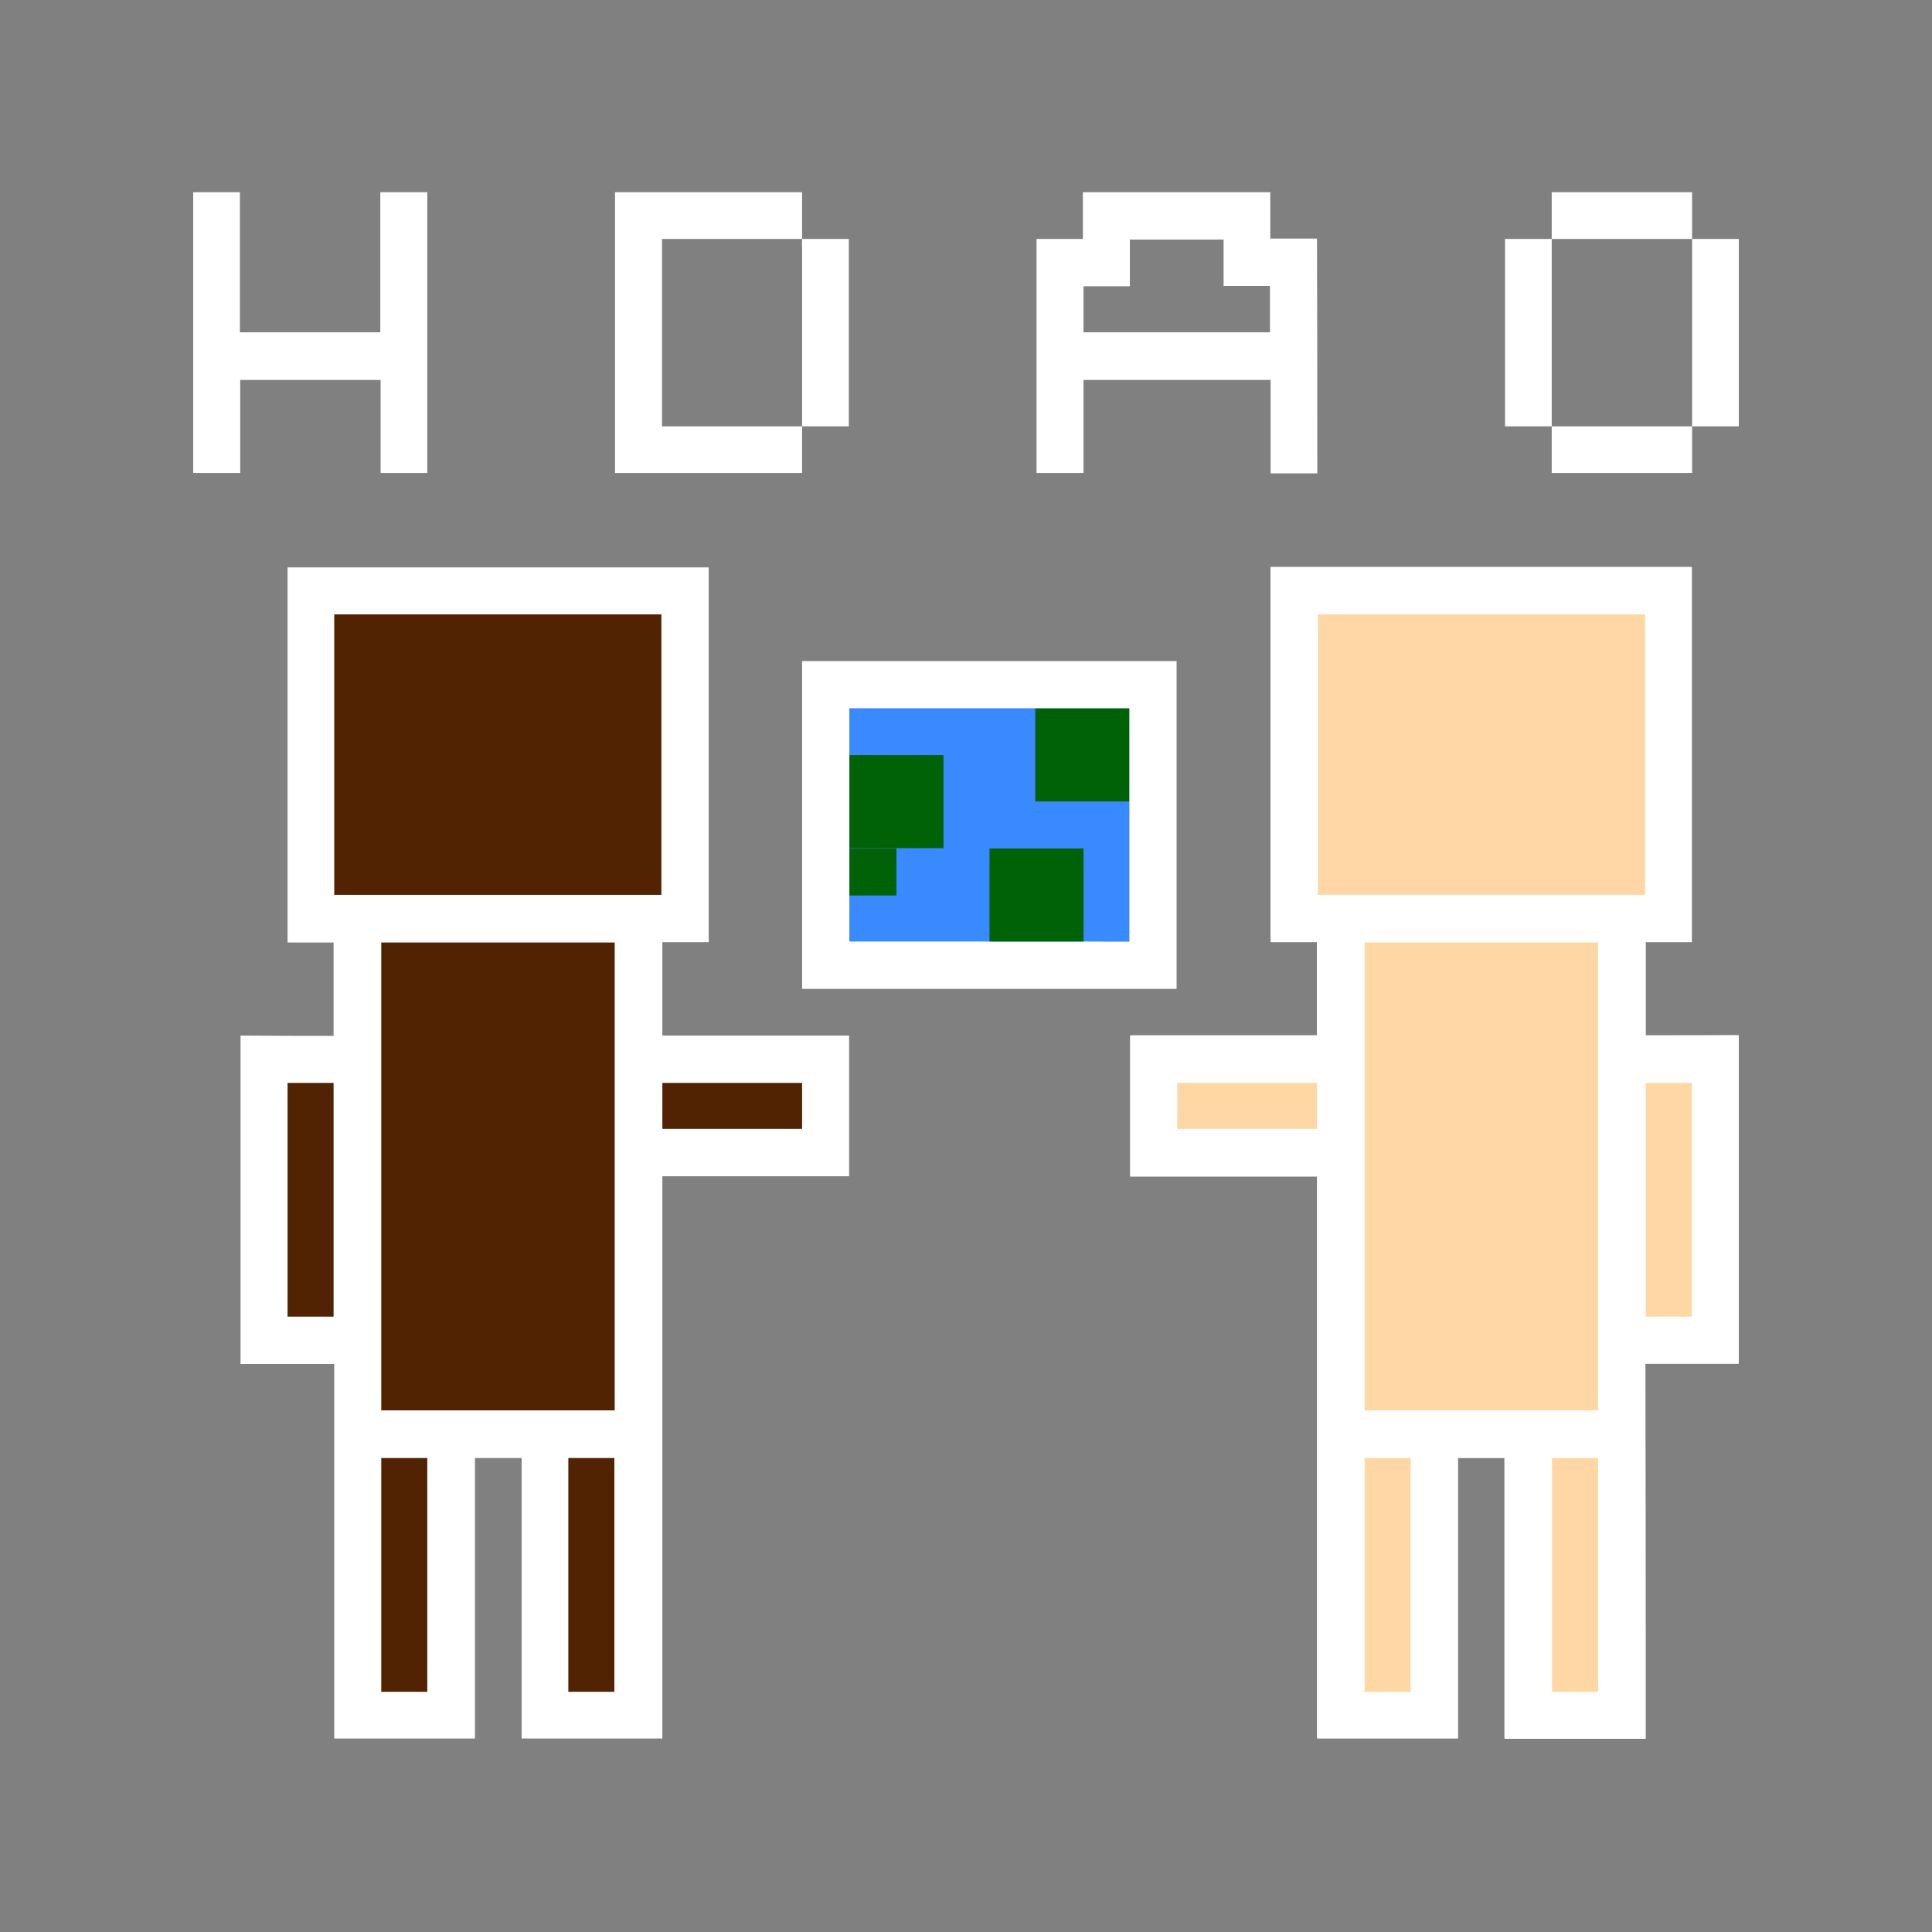 <?xml version="1.0" encoding="utf-8"?>
<!-- Generator: Adobe Illustrator 26.0.1, SVG Export Plug-In . SVG Version: 6.00 Build 0)  -->
<svg version="1.1" id="Layer_1" xmlns="http://www.w3.org/2000/svg" xmlns:xlink="http://www.w3.org/1999/xlink" x="0px" y="0px"
	 viewBox="0 0 60 60" style="enable-background:new 0 0 60 60;" xml:space="preserve">
<rect x="0" y="0" width="60" height="60" fill="#808080" stroke="none"/>
<style type="text/css">
  .stw{fill:#FFFFFF;}
	.st0{fill:#FFD7A5;}
	.st1{fill:#398AFF;}
	.st2{fill:#522302;}
	.st3{fill:#006206;}
</style>
<path class="stw" d="M10.36,32.17c0-0.97,0-1.93,0-2.9c-0.47,0-0.95,0-1.43,0c0-3.89,0-7.76,0-11.65c4.36,0,8.72,0,13.08,0
	c0,3.88,0,7.75,0,11.64c-0.48,0-0.95,0-1.44,0c0,0.98,0,1.93,0,2.9c1.93,0,3.86,0,5.8,0c0,1.46,0,2.91,0,4.37c-1.93,0-3.86,0-5.8,0
	c0,5.83,0,11.64,0,17.46c-1.46,0-2.91,0-4.37,0c0-2.89,0-5.8,0-8.71h-1.45c0,2.9,0,5.81,0,8.71c-1.46,0-2.91,0-4.37,0
	c0-3.88,0-7.74,0-11.63c-0.97,0-1.94,0-2.91,0c0-3.41,0-6.79,0-10.2C8.43,32.17,9.39,32.17,10.36,32.17z"/>
<path class="stw" d="M51.11,32.16c0-0.97,0-1.93,0-2.9c0.47,0,0.95,0,1.43,0c0-3.89,0-7.76,0-11.65c-4.36,0-8.72,0-13.08,0
	c0,3.88,0,7.75,0,11.64c0.48,0,0.95,0,1.44,0c0,0.98,0,1.93,0,2.9c-1.93,0-3.86,0-5.8,0c0,1.46,0,2.91,0,4.37c1.93,0,3.86,0,5.8,0
	c0,5.83,0,11.64,0,17.46c1.46,0,2.91,0,4.37,0c0-2.89,0-5.8,0-8.71h1.45c0,2.9,0,5.81,0,8.71c1.46,0,2.91,0,4.37,0
	c0-3.88,0-7.74,0-11.63c0.97,0,1.94,0,2.91,0c0-3.41,0-6.79,0-10.2C53.04,32.16,52.08,32.16,51.11,32.16z"/>
<path class="stw" d="M51.11,54c-1.47,0-2.91,0-4.38,0c0-2.91,0-5.81,0-8.72c-0.49,0-0.96,0-1.45,0c0,2.9,0,5.8,0,8.71c-1.46,0-2.91,0-4.37,0
	c0-5.81,0-11.62,0-17.45c-1.94,0-3.87,0-5.81,0c0-1.46,0-2.91,0-4.37c1.92,0,3.86,0,5.8,0c0-0.98,0-1.93,0-2.91
	c-0.48,0-0.95,0-1.44,0c0-3.89,0-7.76,0-11.65c4.36,0,8.72,0,13.08,0c0,3.88,0,7.75,0,11.64c-0.48,0-0.95,0-1.44,0
	c0,0.97,0,1.93,0,2.9c0.96,0,1.92,0,2.89,0c0,3.41,0,6.79,0,10.2c-0.96,0-1.92,0-2.89,0C51.11,46.24,51.11,50.11,51.11,54z
	 M49.63,43.8c0-4.85,0-9.69,0-14.53c-2.42,0-4.84,0-7.25,0c0,4.85,0,9.69,0,14.53C44.8,43.8,47.2,43.8,49.63,43.8z M51.09,19.08
	c-3.4,0-6.78,0-10.16,0c0,2.91,0,5.81,0,8.71c3.39,0,6.77,0,10.16,0C51.09,24.88,51.09,21.99,51.09,19.08z M51.11,33.63
	c0,2.43,0,4.84,0,7.26c0.48,0,0.96,0,1.43,0c0-2.42,0-4.84,0-7.26C52.06,33.63,51.59,33.63,51.11,33.63z M42.38,45.28
	c0,2.43,0,4.84,0,7.26c0.48,0,0.96,0,1.43,0c0-2.42,0-4.84,0-7.26C43.33,45.28,42.86,45.28,42.38,45.28z M49.63,52.54
	c0-2.43,0-4.84,0-7.26c-0.48,0-0.96,0-1.43,0c0,2.42,0,4.84,0,7.26C48.68,52.54,49.14,52.54,49.63,52.54z M36.56,35.06
	c1.46,0,2.9,0,4.34,0c0-0.48,0-0.96,0-1.43c-1.45,0-2.89,0-4.34,0C36.56,34.11,36.56,34.58,36.56,35.06z"/>
<path class="stw" d="M36.54,30.71c-3.88,0-7.75,0-11.63,0c0-3.39,0-6.78,0-10.18c3.87,0,7.74,0,11.63,0C36.54,23.92,36.54,27.31,36.54,30.71z
	 M35.07,29.24c0-1.45,0-2.89,0-4.35c-0.97,0-1.92,0-2.9,0c0-0.97,0-1.93,0-2.89c-1.94,0-3.87,0-5.79,0c0,0.48,0,0.95,0,1.43
	c0.97,0,1.92,0,2.89,0c0,0.98,0,1.94,0,2.92c-0.48,0-0.96,0-1.45,0c0,0.49,0,0.97,0,1.46c-0.49,0-0.97,0-1.44,0
	c0,0.49,0,0.95,0,1.42c1.45,0,2.89,0,4.34,0c0-0.97,0-1.92,0-2.89c0.98,0,1.94,0,2.92,0c0,0.97,0,1.93,0,2.89
	C34.13,29.24,34.6,29.24,35.07,29.24z"/>
<path class="stw" d="M40.91,14.7c-0.48,0-0.96,0-1.45,0c0-0.97,0-1.93,0-2.9c-1.94,0-3.87,0-5.81,0c0,0.96,0,1.92,0,2.89c-0.49,0-0.97,0-1.46,0
	c0-2.41,0-4.84,0-7.27c0.48,0,0.95,0,1.44,0c0-0.49,0-0.97,0-1.45c1.95,0,3.88,0,5.82,0c0,0.48,0,0.95,0,1.44c0.49,0,0.97,0,1.45,0
	C40.91,9.85,40.91,12.26,40.91,14.7z M38,7.44c-0.98,0-1.94,0-2.91,0c0,0.49,0,0.96,0,1.45c-0.49,0-0.97,0-1.44,0
	c0,0.49,0,0.96,0,1.43c1.94,0,3.86,0,5.79,0c0-0.48,0-0.95,0-1.44c-0.49,0-0.96,0-1.44,0C38,8.39,38,7.92,38,7.44z"/>
<path class="stw" d="M6,5.97c0.48,0,0.96,0,1.45,0c0,1.45,0,2.9,0,4.35c1.46,0,2.9,0,4.36,0c0-1.45,0-2.89,0-4.35c0.49,0,0.97,0,1.46,0
	c0,2.9,0,5.81,0,8.72c-0.48,0-0.96,0-1.45,0c0-0.96,0-1.92,0-2.89c-1.45,0-2.9,0-4.36,0c0,0.96,0,1.92,0,2.89c-0.49,0-0.97,0-1.46,0
	C6,11.79,6,8.89,6,5.97z"/>
<path class="stw" d="M24.91,13.24c0,0.48,0,0.96,0,1.45c-1.93,0-3.87,0-5.81,0c0-2.9,0-5.81,0-8.72c1.93,0,3.86,0,5.81,0c0,0.49,0,0.97,0,1.45
	l0,0c-0.06,0-0.12,0-0.17,0c-1.34,0-2.68,0-4.01,0c-0.06,0-0.11,0-0.17,0c0,1.95,0,3.88,0,5.82c0.06,0,0.11,0,0.17,0
	c0.74,0,1.48,0,2.22,0C23.6,13.24,24.25,13.24,24.91,13.24L24.91,13.24z"/>
<path class="stw" d="M24.91,7.42c0.48,0,0.96,0,1.45,0c0,1.94,0,3.87,0,5.82c-0.48,0-0.97,0-1.45,0l0,0c0-0.06,0-0.12,0-0.17
	c0-1.8,0-3.59,0-5.39C24.9,7.59,24.91,7.51,24.91,7.42L24.91,7.42z"/>
<path class="stw" d="M48.19,13.24c-0.48,0-0.96,0-1.45,0c0-1.94,0-3.87,0-5.82c0.48,0,0.97,0,1.45,0l0,0c0,0.06,0,0.12,0,0.17
	c0,1.8,0,3.59,0,5.39C48.19,13.07,48.19,13.16,48.19,13.24C48.18,13.25,48.19,13.24,48.19,13.24z"/>
<path class="stw" d="M52.55,7.42c0.48,0,0.96,0,1.45,0c0,1.94,0,3.87,0,5.82c-0.48,0-0.97,0-1.45,0l0,0c0-0.06,0-0.12,0-0.17
	c0-1.8,0-3.59,0-5.39C52.55,7.59,52.55,7.51,52.55,7.42L52.55,7.42z"/>
<path class="stw" d="M48.19,7.42c0-0.48,0-0.96,0-1.45c1.45,0,2.9,0,4.36,0c0,0.48,0,0.97,0,1.45l0,0c-0.69,0-1.38,0-2.08,0
	C49.71,7.42,48.95,7.42,48.19,7.42L48.19,7.42z"/>
<path class="stw" d="M52.55,13.24c0,0.48,0,0.96,0,1.45c-1.45,0-2.9,0-4.36,0c0-0.48,0-0.97,0-1.45l0,0c0.7,0,1.4,0,2.1,0
	C51.04,13.24,51.8,13.24,52.55,13.24L52.55,13.24z"/>
<path class="st0" d="M49.63,43.8c-2.42,0-4.83,0-7.25,0c0-4.84,0-9.68,0-14.53c2.41,0,4.82,0,7.25,0
	C49.63,34.11,49.63,38.95,49.63,43.8z"/>
<path class="st0" d="M51.09,19.08c0,2.91,0,5.8,0,8.71c-3.39,0-6.77,0-10.16,0c0-2.9,0-5.8,0-8.71
	C44.31,19.08,47.69,19.08,51.09,19.08z"/>
<path class="st0" d="M51.11,33.63c0.48,0,0.95,0,1.43,0c0,2.42,0,4.83,0,7.26c-0.47,0-0.94,0-1.43,0
	C51.11,38.47,51.11,36.06,51.11,33.63z"/>
<path class="st0" d="M42.38,45.28c0.48,0,0.95,0,1.43,0c0,2.42,0,4.83,0,7.26c-0.47,0-0.94,0-1.43,0
	C42.38,50.12,42.38,47.7,42.38,45.28z"/>
<path class="st0" d="M49.63,52.54c-0.48,0-0.95,0-1.43,0c0-2.42,0-4.84,0-7.26c0.47,0,0.94,0,1.43,0
	C49.63,47.69,49.63,50.11,49.63,52.54z"/>
<path class="st0" d="M36.56,35.06c0-0.48,0-0.95,0-1.43c1.45,0,2.89,0,4.34,0c0,0.47,0,0.94,0,1.43
	C39.46,35.06,38.01,35.06,36.56,35.06z"/>
<path class="st1" d="M35.07,29.24c-0.47,0-7.24,0-8.69,0c0-0.47,0-6.76,0-7.24c1.92,0,8.69,0,8.69,0v2.89
	C35.07,26.35,35.07,27.79,35.07,29.24z"/>
<path class="st2" d="M11.84,43.8c2.42,0,4.83,0,7.25,0c0-4.84,0-9.68,0-14.53c-2.41,0-4.82,0-7.25,0
	C11.84,34.11,11.84,38.95,11.84,43.8z"/>
<path class="st2" d="M10.38,19.08c0,2.91,0,5.8,0,8.71c3.39,0,6.77,0,10.16,0c0-2.9,0-5.8,0-8.71
	C17.16,19.08,13.78,19.08,10.38,19.08z"/>
<path class="st2" d="M10.36,33.63c-0.48,0-0.95,0-1.43,0c0,2.42,0,4.83,0,7.26c0.47,0,0.94,0,1.43,0
	C10.36,38.47,10.36,36.06,10.36,33.63z"/>
<path class="st2" d="M19.08,45.28c-0.48,0-0.95,0-1.43,0c0,2.42,0,4.83,0,7.26c0.47,0,0.94,0,1.43,0
	C19.08,50.12,19.08,47.7,19.08,45.28z"/>
<path class="st2" d="M11.84,52.54c0.48,0,0.95,0,1.43,0c0-2.42,0-4.83,0-7.26c-0.47,0-0.94,0-1.43,0
	C11.84,47.69,11.84,50.11,11.84,52.54z"/>
<path class="st2" d="M24.91,35.06c0-0.48,0-0.95,0-1.43c-1.45,0-2.89,0-4.34,0c0,0.47,0,0.94,0,1.43
	C22.01,35.06,23.45,35.06,24.91,35.06z"/>
<polygon class="st3" points="33.65,29.24 30.73,29.24 30.73,26.35 33.65,26.35 33.65,27.79 "/>
<rect x="32.15" y="22" class="st3" width="2.92" height="2.89"/>
<rect x="26.38" y="23.45" class="st3" width="2.92" height="2.89"/>
<rect x="26.38" y="26.35" class="st3" width="1.46" height="1.46"/>
</svg>
